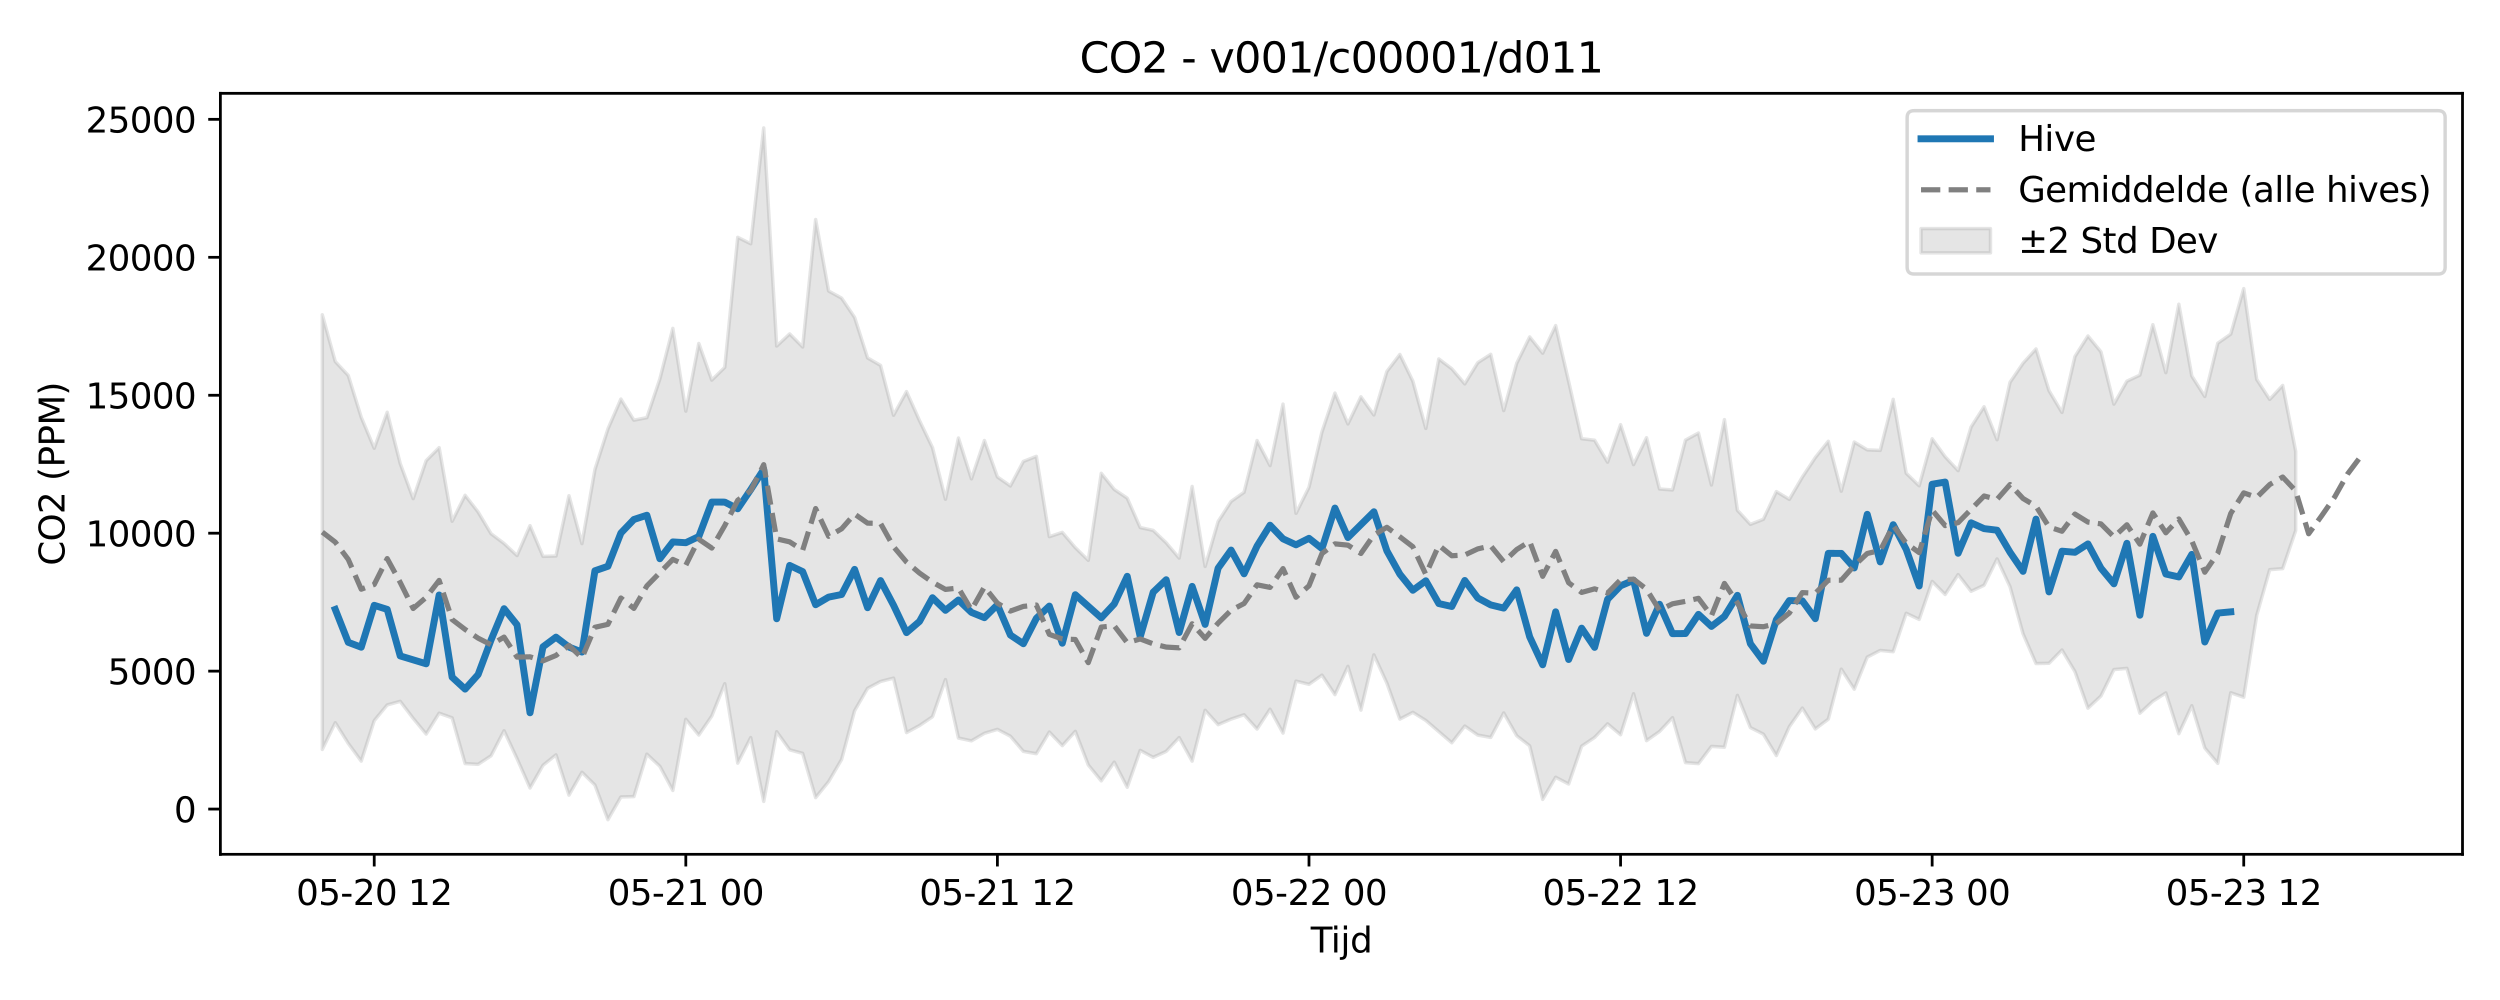 <?xml version="1.0" encoding="utf-8" standalone="no"?>
<!DOCTYPE svg PUBLIC "-//W3C//DTD SVG 1.1//EN"
  "http://www.w3.org/Graphics/SVG/1.1/DTD/svg11.dtd">
<svg xmlns:xlink="http://www.w3.org/1999/xlink" width="720pt" height="288pt" viewBox="0 0 720 288" xmlns="http://www.w3.org/2000/svg" version="1.1">
 <defs>
  <style type="text/css">*{stroke-linejoin: round; stroke-linecap: butt}</style>
 </defs>
 <g id="figure_1">
  <g id="patch_1">
   <path d="M 0 288 
L 720 288 
L 720 0 
L 0 0 
z
" style="fill: #ffffff"/>
  </g>
  <g id="axes_1">
   <g id="patch_2">
    <path d="M 63.47 246.04 
L 709.2 246.04 
L 709.2 26.88 
L 63.47 26.88 
z
" style="fill: #ffffff"/>
   </g>
   <g id="FillBetweenPolyCollection_1">
    <defs>
     <path id="m756c47339b" d="M 92.821 -197.348 
L 92.821 -72.159 
L 96.56 -79.857 
L 100.299 -73.9 
L 104.038 -68.796 
L 107.777 -80.444 
L 111.516 -84.977 
L 115.256 -86.015 
L 118.995 -81.113 
L 122.734 -76.592 
L 126.473 -82.599 
L 130.212 -81.262 
L 133.951 -68.085 
L 137.69 -67.87 
L 141.429 -70.336 
L 145.168 -77.549 
L 148.907 -69.512 
L 152.646 -61.059 
L 156.385 -67.596 
L 160.124 -70.6 
L 163.863 -58.999 
L 167.602 -65.583 
L 171.341 -61.902 
L 175.08 -51.922 
L 178.819 -58.474 
L 182.558 -58.574 
L 186.297 -70.798 
L 190.036 -67.307 
L 193.775 -60.344 
L 197.514 -80.841 
L 201.253 -76.312 
L 204.992 -81.782 
L 208.731 -91.081 
L 212.47 -68.21 
L 216.209 -75.585 
L 219.948 -57.185 
L 223.687 -77.263 
L 227.426 -72.052 
L 231.165 -71.029 
L 234.904 -58.283 
L 238.643 -62.899 
L 242.382 -69.274 
L 246.121 -83.303 
L 249.861 -89.756 
L 253.6 -91.736 
L 257.339 -92.7 
L 261.078 -77.012 
L 264.817 -79.043 
L 268.556 -81.582 
L 272.295 -92.284 
L 276.034 -75.438 
L 279.773 -74.632 
L 283.512 -76.808 
L 287.251 -77.941 
L 290.99 -75.975 
L 294.729 -71.598 
L 298.468 -70.934 
L 302.207 -77.173 
L 305.946 -73.251 
L 309.685 -77.37 
L 313.424 -67.697 
L 317.163 -63.11 
L 320.902 -68.499 
L 324.641 -61.257 
L 328.38 -71.893 
L 332.119 -69.884 
L 335.858 -71.6 
L 339.597 -75.577 
L 343.336 -68.783 
L 347.075 -83.441 
L 350.814 -79.294 
L 354.553 -80.9 
L 358.292 -82.152 
L 362.031 -78.029 
L 365.77 -83.745 
L 369.509 -76.859 
L 373.248 -91.837 
L 376.987 -90.915 
L 380.726 -93.556 
L 384.465 -87.937 
L 388.205 -96.091 
L 391.944 -83.481 
L 395.683 -99.398 
L 399.422 -91.257 
L 403.161 -80.893 
L 406.9 -82.843 
L 410.639 -80.51 
L 414.378 -77.289 
L 418.117 -74.078 
L 421.856 -78.895 
L 425.595 -76.293 
L 429.334 -75.614 
L 433.073 -82.674 
L 436.812 -76.112 
L 440.551 -73.192 
L 444.29 -57.764 
L 448.029 -64.152 
L 451.768 -62.203 
L 455.507 -73.1 
L 459.246 -75.61 
L 462.985 -79.529 
L 466.724 -76.381 
L 470.463 -88.206 
L 474.202 -74.687 
L 477.941 -77.323 
L 481.68 -81.313 
L 485.419 -68.361 
L 489.158 -68.074 
L 492.897 -73.038 
L 496.636 -72.796 
L 500.375 -87.736 
L 504.114 -78.456 
L 507.853 -76.563 
L 511.592 -70.4 
L 515.331 -78.723 
L 519.07 -84.074 
L 522.809 -78.067 
L 526.549 -80.875 
L 530.288 -95.287 
L 534.027 -89.508 
L 537.766 -98.753 
L 541.505 -100.675 
L 545.244 -100.31 
L 548.983 -111.386 
L 552.722 -109.603 
L 556.461 -120.545 
L 560.2 -116.781 
L 563.939 -122.515 
L 567.678 -117.712 
L 571.417 -119.445 
L 575.156 -127.027 
L 578.895 -119.003 
L 582.634 -105.485 
L 586.373 -96.894 
L 590.112 -96.974 
L 593.851 -100.795 
L 597.59 -94.563 
L 601.329 -84.042 
L 605.068 -87.558 
L 608.807 -95.163 
L 612.546 -95.51 
L 616.285 -82.598 
L 620.024 -86.057 
L 623.763 -88.437 
L 627.502 -76.693 
L 631.241 -84.758 
L 634.98 -72.583 
L 638.719 -68.153 
L 642.458 -88.482 
L 646.197 -87.21 
L 649.936 -110.799 
L 653.675 -123.943 
L 657.414 -124.23 
L 661.154 -135.185 
L 661.154 -158.055 
L 661.154 -158.055 
L 657.414 -176.998 
L 653.675 -172.966 
L 649.936 -178.722 
L 646.197 -204.891 
L 642.458 -191.78 
L 638.719 -189.149 
L 634.98 -173.819 
L 631.241 -179.712 
L 627.502 -200.389 
L 623.763 -180.67 
L 620.024 -194.494 
L 616.285 -179.974 
L 612.546 -178.218 
L 608.807 -171.608 
L 605.068 -186.688 
L 601.329 -191.237 
L 597.59 -185.329 
L 593.851 -169.21 
L 590.112 -175.492 
L 586.373 -187.507 
L 582.634 -183.383 
L 578.895 -177.898 
L 575.156 -161.357 
L 571.417 -170.859 
L 567.678 -165.045 
L 563.939 -152.453 
L 560.2 -156.464 
L 556.461 -161.631 
L 552.722 -148.089 
L 548.983 -151.726 
L 545.244 -173 
L 541.505 -158.283 
L 537.766 -158.438 
L 534.027 -160.697 
L 530.288 -146.526 
L 526.549 -160.918 
L 522.809 -156.224 
L 519.07 -150.588 
L 515.331 -144.183 
L 511.592 -146.429 
L 507.853 -138.442 
L 504.114 -136.995 
L 500.375 -141.054 
L 496.636 -167.151 
L 492.897 -148.317 
L 489.158 -163.293 
L 485.419 -161.252 
L 481.68 -146.895 
L 477.941 -147.174 
L 474.202 -161.939 
L 470.463 -154.189 
L 466.724 -165.699 
L 462.985 -154.893 
L 459.246 -161.218 
L 455.507 -161.662 
L 451.768 -178.136 
L 448.029 -194.234 
L 444.29 -186.279 
L 440.551 -190.959 
L 436.812 -183.366 
L 433.073 -169.753 
L 429.334 -185.963 
L 425.595 -183.54 
L 421.856 -177.44 
L 418.117 -181.798 
L 414.378 -184.623 
L 410.639 -164.615 
L 406.9 -178.23 
L 403.161 -185.917 
L 399.422 -181.015 
L 395.683 -168.493 
L 391.944 -173.719 
L 388.205 -165.903 
L 384.465 -174.798 
L 380.726 -163.606 
L 376.987 -147.669 
L 373.248 -140.154 
L 369.509 -171.623 
L 365.77 -153.912 
L 362.031 -161.13 
L 358.292 -146.225 
L 354.553 -143.587 
L 350.814 -137.784 
L 347.075 -124.871 
L 343.336 -147.904 
L 339.597 -127.271 
L 335.858 -131.686 
L 332.119 -135.248 
L 328.38 -136.066 
L 324.641 -144.53 
L 320.902 -147.051 
L 317.163 -151.694 
L 313.424 -126.619 
L 309.685 -130.286 
L 305.946 -134.681 
L 302.207 -133.433 
L 298.468 -156.575 
L 294.729 -155.11 
L 290.99 -148.041 
L 287.251 -150.646 
L 283.512 -161.128 
L 279.773 -150.08 
L 276.034 -161.858 
L 272.295 -144.215 
L 268.556 -159.091 
L 264.817 -166.874 
L 261.078 -175.227 
L 257.339 -168.404 
L 253.6 -182.761 
L 249.861 -184.922 
L 246.121 -196.602 
L 242.382 -202.139 
L 238.643 -204.184 
L 234.904 -224.78 
L 231.165 -188.059 
L 227.426 -191.837 
L 223.687 -188.343 
L 219.948 -251.158 
L 216.209 -217.798 
L 212.47 -219.652 
L 208.731 -182.196 
L 204.992 -178.53 
L 201.253 -189.09 
L 197.514 -169.601 
L 193.775 -193.434 
L 190.036 -178.848 
L 186.297 -167.716 
L 182.558 -166.993 
L 178.819 -173.071 
L 175.08 -164.456 
L 171.341 -152.783 
L 167.602 -131.443 
L 163.863 -145.233 
L 160.124 -127.873 
L 156.385 -127.759 
L 152.646 -136.617 
L 148.907 -127.997 
L 145.168 -131.481 
L 141.429 -134.287 
L 137.69 -140.555 
L 133.951 -145.358 
L 130.212 -137.876 
L 126.473 -159.082 
L 122.734 -155.326 
L 118.995 -144.399 
L 115.256 -154.529 
L 111.516 -169.269 
L 107.777 -158.901 
L 104.038 -167.829 
L 100.299 -179.867 
L 96.56 -183.869 
L 92.821 -197.348 
z
" style="stroke: #808080; stroke-opacity: 0.2"/>
    </defs>
    <g clip-path="url(#peb54cceaa3)">
     <use xlink:href="#m756c47339b" x="0" y="288" style="fill: #808080; fill-opacity: 0.2; stroke: #808080; stroke-opacity: 0.2"/>
    </g>
   </g>
   <g id="matplotlib.axis_1">
    <g id="xtick_1">
     <g id="line2d_1">
      <defs>
       <path id="mbd64fbcf45" d="M 0 0 
L 0 3.5 
" style="stroke: #000000; stroke-width: 0.8"/>
      </defs>
      <g>
       <use xlink:href="#mbd64fbcf45" x="107.777" y="246.04" style="stroke: #000000; stroke-width: 0.8"/>
      </g>
     </g>
     <g id="text_1">
      <!-- 05-20 12 -->
      <g transform="translate(85.297 260.638) scale(0.1 -0.1)">
       <defs>
        <path id="DejaVuSans-30" d="M 2034 4250 
Q 1547 4250 1301 3770 
Q 1056 3291 1056 2328 
Q 1056 1369 1301 889 
Q 1547 409 2034 409 
Q 2525 409 2770 889 
Q 3016 1369 3016 2328 
Q 3016 3291 2770 3770 
Q 2525 4250 2034 4250 
z
M 2034 4750 
Q 2819 4750 3233 4129 
Q 3647 3509 3647 2328 
Q 3647 1150 3233 529 
Q 2819 -91 2034 -91 
Q 1250 -91 836 529 
Q 422 1150 422 2328 
Q 422 3509 836 4129 
Q 1250 4750 2034 4750 
z
" transform="scale(0.016)"/>
        <path id="DejaVuSans-35" d="M 691 4666 
L 3169 4666 
L 3169 4134 
L 1269 4134 
L 1269 2991 
Q 1406 3038 1543 3061 
Q 1681 3084 1819 3084 
Q 2600 3084 3056 2656 
Q 3513 2228 3513 1497 
Q 3513 744 3044 326 
Q 2575 -91 1722 -91 
Q 1428 -91 1123 -41 
Q 819 9 494 109 
L 494 744 
Q 775 591 1075 516 
Q 1375 441 1709 441 
Q 2250 441 2565 725 
Q 2881 1009 2881 1497 
Q 2881 1984 2565 2268 
Q 2250 2553 1709 2553 
Q 1456 2553 1204 2497 
Q 953 2441 691 2322 
L 691 4666 
z
" transform="scale(0.016)"/>
        <path id="DejaVuSans-2d" d="M 313 2009 
L 1997 2009 
L 1997 1497 
L 313 1497 
L 313 2009 
z
" transform="scale(0.016)"/>
        <path id="DejaVuSans-32" d="M 1228 531 
L 3431 531 
L 3431 0 
L 469 0 
L 469 531 
Q 828 903 1448 1529 
Q 2069 2156 2228 2338 
Q 2531 2678 2651 2914 
Q 2772 3150 2772 3378 
Q 2772 3750 2511 3984 
Q 2250 4219 1831 4219 
Q 1534 4219 1204 4116 
Q 875 4013 500 3803 
L 500 4441 
Q 881 4594 1212 4672 
Q 1544 4750 1819 4750 
Q 2544 4750 2975 4387 
Q 3406 4025 3406 3419 
Q 3406 3131 3298 2873 
Q 3191 2616 2906 2266 
Q 2828 2175 2409 1742 
Q 1991 1309 1228 531 
z
" transform="scale(0.016)"/>
        <path id="DejaVuSans-20" transform="scale(0.016)"/>
        <path id="DejaVuSans-31" d="M 794 531 
L 1825 531 
L 1825 4091 
L 703 3866 
L 703 4441 
L 1819 4666 
L 2450 4666 
L 2450 531 
L 3481 531 
L 3481 0 
L 794 0 
L 794 531 
z
" transform="scale(0.016)"/>
       </defs>
       <use xlink:href="#DejaVuSans-30"/>
       <use xlink:href="#DejaVuSans-35" transform="translate(63.623 0)"/>
       <use xlink:href="#DejaVuSans-2d" transform="translate(127.246 0)"/>
       <use xlink:href="#DejaVuSans-32" transform="translate(163.33 0)"/>
       <use xlink:href="#DejaVuSans-30" transform="translate(226.953 0)"/>
       <use xlink:href="#DejaVuSans-20" transform="translate(290.576 0)"/>
       <use xlink:href="#DejaVuSans-31" transform="translate(322.363 0)"/>
       <use xlink:href="#DejaVuSans-32" transform="translate(385.986 0)"/>
      </g>
     </g>
    </g>
    <g id="xtick_2">
     <g id="line2d_2">
      <g>
       <use xlink:href="#mbd64fbcf45" x="197.514" y="246.04" style="stroke: #000000; stroke-width: 0.8"/>
      </g>
     </g>
     <g id="text_2">
      <!-- 05-21 00 -->
      <g transform="translate(175.034 260.638) scale(0.1 -0.1)">
       <use xlink:href="#DejaVuSans-30"/>
       <use xlink:href="#DejaVuSans-35" transform="translate(63.623 0)"/>
       <use xlink:href="#DejaVuSans-2d" transform="translate(127.246 0)"/>
       <use xlink:href="#DejaVuSans-32" transform="translate(163.33 0)"/>
       <use xlink:href="#DejaVuSans-31" transform="translate(226.953 0)"/>
       <use xlink:href="#DejaVuSans-20" transform="translate(290.576 0)"/>
       <use xlink:href="#DejaVuSans-30" transform="translate(322.363 0)"/>
       <use xlink:href="#DejaVuSans-30" transform="translate(385.986 0)"/>
      </g>
     </g>
    </g>
    <g id="xtick_3">
     <g id="line2d_3">
      <g>
       <use xlink:href="#mbd64fbcf45" x="287.251" y="246.04" style="stroke: #000000; stroke-width: 0.8"/>
      </g>
     </g>
     <g id="text_3">
      <!-- 05-21 12 -->
      <g transform="translate(264.77 260.638) scale(0.1 -0.1)">
       <use xlink:href="#DejaVuSans-30"/>
       <use xlink:href="#DejaVuSans-35" transform="translate(63.623 0)"/>
       <use xlink:href="#DejaVuSans-2d" transform="translate(127.246 0)"/>
       <use xlink:href="#DejaVuSans-32" transform="translate(163.33 0)"/>
       <use xlink:href="#DejaVuSans-31" transform="translate(226.953 0)"/>
       <use xlink:href="#DejaVuSans-20" transform="translate(290.576 0)"/>
       <use xlink:href="#DejaVuSans-31" transform="translate(322.363 0)"/>
       <use xlink:href="#DejaVuSans-32" transform="translate(385.986 0)"/>
      </g>
     </g>
    </g>
    <g id="xtick_4">
     <g id="line2d_4">
      <g>
       <use xlink:href="#mbd64fbcf45" x="376.987" y="246.04" style="stroke: #000000; stroke-width: 0.8"/>
      </g>
     </g>
     <g id="text_4">
      <!-- 05-22 00 -->
      <g transform="translate(354.507 260.638) scale(0.1 -0.1)">
       <use xlink:href="#DejaVuSans-30"/>
       <use xlink:href="#DejaVuSans-35" transform="translate(63.623 0)"/>
       <use xlink:href="#DejaVuSans-2d" transform="translate(127.246 0)"/>
       <use xlink:href="#DejaVuSans-32" transform="translate(163.33 0)"/>
       <use xlink:href="#DejaVuSans-32" transform="translate(226.953 0)"/>
       <use xlink:href="#DejaVuSans-20" transform="translate(290.576 0)"/>
       <use xlink:href="#DejaVuSans-30" transform="translate(322.363 0)"/>
       <use xlink:href="#DejaVuSans-30" transform="translate(385.986 0)"/>
      </g>
     </g>
    </g>
    <g id="xtick_5">
     <g id="line2d_5">
      <g>
       <use xlink:href="#mbd64fbcf45" x="466.724" y="246.04" style="stroke: #000000; stroke-width: 0.8"/>
      </g>
     </g>
     <g id="text_5">
      <!-- 05-22 12 -->
      <g transform="translate(444.244 260.638) scale(0.1 -0.1)">
       <use xlink:href="#DejaVuSans-30"/>
       <use xlink:href="#DejaVuSans-35" transform="translate(63.623 0)"/>
       <use xlink:href="#DejaVuSans-2d" transform="translate(127.246 0)"/>
       <use xlink:href="#DejaVuSans-32" transform="translate(163.33 0)"/>
       <use xlink:href="#DejaVuSans-32" transform="translate(226.953 0)"/>
       <use xlink:href="#DejaVuSans-20" transform="translate(290.576 0)"/>
       <use xlink:href="#DejaVuSans-31" transform="translate(322.363 0)"/>
       <use xlink:href="#DejaVuSans-32" transform="translate(385.986 0)"/>
      </g>
     </g>
    </g>
    <g id="xtick_6">
     <g id="line2d_6">
      <g>
       <use xlink:href="#mbd64fbcf45" x="556.461" y="246.04" style="stroke: #000000; stroke-width: 0.8"/>
      </g>
     </g>
     <g id="text_6">
      <!-- 05-23 00 -->
      <g transform="translate(533.98 260.638) scale(0.1 -0.1)">
       <defs>
        <path id="DejaVuSans-33" d="M 2597 2516 
Q 3050 2419 3304 2112 
Q 3559 1806 3559 1356 
Q 3559 666 3084 287 
Q 2609 -91 1734 -91 
Q 1441 -91 1130 -33 
Q 819 25 488 141 
L 488 750 
Q 750 597 1062 519 
Q 1375 441 1716 441 
Q 2309 441 2620 675 
Q 2931 909 2931 1356 
Q 2931 1769 2642 2001 
Q 2353 2234 1838 2234 
L 1294 2234 
L 1294 2753 
L 1863 2753 
Q 2328 2753 2575 2939 
Q 2822 3125 2822 3475 
Q 2822 3834 2567 4026 
Q 2313 4219 1838 4219 
Q 1578 4219 1281 4162 
Q 984 4106 628 3988 
L 628 4550 
Q 988 4650 1302 4700 
Q 1616 4750 1894 4750 
Q 2613 4750 3031 4423 
Q 3450 4097 3450 3541 
Q 3450 3153 3228 2886 
Q 3006 2619 2597 2516 
z
" transform="scale(0.016)"/>
       </defs>
       <use xlink:href="#DejaVuSans-30"/>
       <use xlink:href="#DejaVuSans-35" transform="translate(63.623 0)"/>
       <use xlink:href="#DejaVuSans-2d" transform="translate(127.246 0)"/>
       <use xlink:href="#DejaVuSans-32" transform="translate(163.33 0)"/>
       <use xlink:href="#DejaVuSans-33" transform="translate(226.953 0)"/>
       <use xlink:href="#DejaVuSans-20" transform="translate(290.576 0)"/>
       <use xlink:href="#DejaVuSans-30" transform="translate(322.363 0)"/>
       <use xlink:href="#DejaVuSans-30" transform="translate(385.986 0)"/>
      </g>
     </g>
    </g>
    <g id="xtick_7">
     <g id="line2d_7">
      <g>
       <use xlink:href="#mbd64fbcf45" x="646.197" y="246.04" style="stroke: #000000; stroke-width: 0.8"/>
      </g>
     </g>
     <g id="text_7">
      <!-- 05-23 12 -->
      <g transform="translate(623.717 260.638) scale(0.1 -0.1)">
       <use xlink:href="#DejaVuSans-30"/>
       <use xlink:href="#DejaVuSans-35" transform="translate(63.623 0)"/>
       <use xlink:href="#DejaVuSans-2d" transform="translate(127.246 0)"/>
       <use xlink:href="#DejaVuSans-32" transform="translate(163.33 0)"/>
       <use xlink:href="#DejaVuSans-33" transform="translate(226.953 0)"/>
       <use xlink:href="#DejaVuSans-20" transform="translate(290.576 0)"/>
       <use xlink:href="#DejaVuSans-31" transform="translate(322.363 0)"/>
       <use xlink:href="#DejaVuSans-32" transform="translate(385.986 0)"/>
      </g>
     </g>
    </g>
    <g id="text_8">
     <!-- Tijd -->
     <g transform="translate(377.485 274.317) scale(0.1 -0.1)">
      <defs>
       <path id="DejaVuSans-54" d="M -19 4666 
L 3928 4666 
L 3928 4134 
L 2272 4134 
L 2272 0 
L 1638 0 
L 1638 4134 
L -19 4134 
L -19 4666 
z
" transform="scale(0.016)"/>
       <path id="DejaVuSans-69" d="M 603 3500 
L 1178 3500 
L 1178 0 
L 603 0 
L 603 3500 
z
M 603 4863 
L 1178 4863 
L 1178 4134 
L 603 4134 
L 603 4863 
z
" transform="scale(0.016)"/>
       <path id="DejaVuSans-6a" d="M 603 3500 
L 1178 3500 
L 1178 -63 
Q 1178 -731 923 -1031 
Q 669 -1331 103 -1331 
L -116 -1331 
L -116 -844 
L 38 -844 
Q 366 -844 484 -692 
Q 603 -541 603 -63 
L 603 3500 
z
M 603 4863 
L 1178 4863 
L 1178 4134 
L 603 4134 
L 603 4863 
z
" transform="scale(0.016)"/>
       <path id="DejaVuSans-64" d="M 2906 2969 
L 2906 4863 
L 3481 4863 
L 3481 0 
L 2906 0 
L 2906 525 
Q 2725 213 2448 61 
Q 2172 -91 1784 -91 
Q 1150 -91 751 415 
Q 353 922 353 1747 
Q 353 2572 751 3078 
Q 1150 3584 1784 3584 
Q 2172 3584 2448 3432 
Q 2725 3281 2906 2969 
z
M 947 1747 
Q 947 1113 1208 752 
Q 1469 391 1925 391 
Q 2381 391 2643 752 
Q 2906 1113 2906 1747 
Q 2906 2381 2643 2742 
Q 2381 3103 1925 3103 
Q 1469 3103 1208 2742 
Q 947 2381 947 1747 
z
" transform="scale(0.016)"/>
      </defs>
      <use xlink:href="#DejaVuSans-54"/>
      <use xlink:href="#DejaVuSans-69" transform="translate(57.959 0)"/>
      <use xlink:href="#DejaVuSans-6a" transform="translate(85.742 0)"/>
      <use xlink:href="#DejaVuSans-64" transform="translate(113.525 0)"/>
     </g>
    </g>
   </g>
   <g id="matplotlib.axis_2">
    <g id="ytick_1">
     <g id="line2d_8">
      <defs>
       <path id="m2ea3c32502" d="M 0 0 
L -3.5 0 
" style="stroke: #000000; stroke-width: 0.8"/>
      </defs>
      <g>
       <use xlink:href="#m2ea3c32502" x="63.47" y="233.017" style="stroke: #000000; stroke-width: 0.8"/>
      </g>
     </g>
     <g id="text_9">
      <!-- 0 -->
      <g transform="translate(50.108 236.816) scale(0.1 -0.1)">
       <use xlink:href="#DejaVuSans-30"/>
      </g>
     </g>
    </g>
    <g id="ytick_2">
     <g id="line2d_9">
      <g>
       <use xlink:href="#m2ea3c32502" x="63.47" y="193.288" style="stroke: #000000; stroke-width: 0.8"/>
      </g>
     </g>
     <g id="text_10">
      <!-- 5000 -->
      <g transform="translate(31.02 197.087) scale(0.1 -0.1)">
       <use xlink:href="#DejaVuSans-35"/>
       <use xlink:href="#DejaVuSans-30" transform="translate(63.623 0)"/>
       <use xlink:href="#DejaVuSans-30" transform="translate(127.246 0)"/>
       <use xlink:href="#DejaVuSans-30" transform="translate(190.869 0)"/>
      </g>
     </g>
    </g>
    <g id="ytick_3">
     <g id="line2d_10">
      <g>
       <use xlink:href="#m2ea3c32502" x="63.47" y="153.559" style="stroke: #000000; stroke-width: 0.8"/>
      </g>
     </g>
     <g id="text_11">
      <!-- 10000 -->
      <g transform="translate(24.657 157.359) scale(0.1 -0.1)">
       <use xlink:href="#DejaVuSans-31"/>
       <use xlink:href="#DejaVuSans-30" transform="translate(63.623 0)"/>
       <use xlink:href="#DejaVuSans-30" transform="translate(127.246 0)"/>
       <use xlink:href="#DejaVuSans-30" transform="translate(190.869 0)"/>
       <use xlink:href="#DejaVuSans-30" transform="translate(254.492 0)"/>
      </g>
     </g>
    </g>
    <g id="ytick_4">
     <g id="line2d_11">
      <g>
       <use xlink:href="#m2ea3c32502" x="63.47" y="113.831" style="stroke: #000000; stroke-width: 0.8"/>
      </g>
     </g>
     <g id="text_12">
      <!-- 15000 -->
      <g transform="translate(24.657 117.63) scale(0.1 -0.1)">
       <use xlink:href="#DejaVuSans-31"/>
       <use xlink:href="#DejaVuSans-35" transform="translate(63.623 0)"/>
       <use xlink:href="#DejaVuSans-30" transform="translate(127.246 0)"/>
       <use xlink:href="#DejaVuSans-30" transform="translate(190.869 0)"/>
       <use xlink:href="#DejaVuSans-30" transform="translate(254.492 0)"/>
      </g>
     </g>
    </g>
    <g id="ytick_5">
     <g id="line2d_12">
      <g>
       <use xlink:href="#m2ea3c32502" x="63.47" y="74.102" style="stroke: #000000; stroke-width: 0.8"/>
      </g>
     </g>
     <g id="text_13">
      <!-- 20000 -->
      <g transform="translate(24.657 77.902) scale(0.1 -0.1)">
       <use xlink:href="#DejaVuSans-32"/>
       <use xlink:href="#DejaVuSans-30" transform="translate(63.623 0)"/>
       <use xlink:href="#DejaVuSans-30" transform="translate(127.246 0)"/>
       <use xlink:href="#DejaVuSans-30" transform="translate(190.869 0)"/>
       <use xlink:href="#DejaVuSans-30" transform="translate(254.492 0)"/>
      </g>
     </g>
    </g>
    <g id="ytick_6">
     <g id="line2d_13">
      <g>
       <use xlink:href="#m2ea3c32502" x="63.47" y="34.374" style="stroke: #000000; stroke-width: 0.8"/>
      </g>
     </g>
     <g id="text_14">
      <!-- 25000 -->
      <g transform="translate(24.657 38.173) scale(0.1 -0.1)">
       <use xlink:href="#DejaVuSans-32"/>
       <use xlink:href="#DejaVuSans-35" transform="translate(63.623 0)"/>
       <use xlink:href="#DejaVuSans-30" transform="translate(127.246 0)"/>
       <use xlink:href="#DejaVuSans-30" transform="translate(190.869 0)"/>
       <use xlink:href="#DejaVuSans-30" transform="translate(254.492 0)"/>
      </g>
     </g>
    </g>
    <g id="text_15">
     <!-- CO2 (PPM) -->
     <g transform="translate(18.578 162.903) rotate(-90) scale(0.1 -0.1)">
      <defs>
       <path id="DejaVuSans-43" d="M 4122 4306 
L 4122 3641 
Q 3803 3938 3442 4084 
Q 3081 4231 2675 4231 
Q 1875 4231 1450 3742 
Q 1025 3253 1025 2328 
Q 1025 1406 1450 917 
Q 1875 428 2675 428 
Q 3081 428 3442 575 
Q 3803 722 4122 1019 
L 4122 359 
Q 3791 134 3420 21 
Q 3050 -91 2638 -91 
Q 1578 -91 968 557 
Q 359 1206 359 2328 
Q 359 3453 968 4101 
Q 1578 4750 2638 4750 
Q 3056 4750 3426 4639 
Q 3797 4528 4122 4306 
z
" transform="scale(0.016)"/>
       <path id="DejaVuSans-4f" d="M 2522 4238 
Q 1834 4238 1429 3725 
Q 1025 3213 1025 2328 
Q 1025 1447 1429 934 
Q 1834 422 2522 422 
Q 3209 422 3611 934 
Q 4013 1447 4013 2328 
Q 4013 3213 3611 3725 
Q 3209 4238 2522 4238 
z
M 2522 4750 
Q 3503 4750 4090 4092 
Q 4678 3434 4678 2328 
Q 4678 1225 4090 567 
Q 3503 -91 2522 -91 
Q 1538 -91 948 565 
Q 359 1222 359 2328 
Q 359 3434 948 4092 
Q 1538 4750 2522 4750 
z
" transform="scale(0.016)"/>
       <path id="DejaVuSans-28" d="M 1984 4856 
Q 1566 4138 1362 3434 
Q 1159 2731 1159 2009 
Q 1159 1288 1364 580 
Q 1569 -128 1984 -844 
L 1484 -844 
Q 1016 -109 783 600 
Q 550 1309 550 2009 
Q 550 2706 781 3412 
Q 1013 4119 1484 4856 
L 1984 4856 
z
" transform="scale(0.016)"/>
       <path id="DejaVuSans-50" d="M 1259 4147 
L 1259 2394 
L 2053 2394 
Q 2494 2394 2734 2622 
Q 2975 2850 2975 3272 
Q 2975 3691 2734 3919 
Q 2494 4147 2053 4147 
L 1259 4147 
z
M 628 4666 
L 2053 4666 
Q 2838 4666 3239 4311 
Q 3641 3956 3641 3272 
Q 3641 2581 3239 2228 
Q 2838 1875 2053 1875 
L 1259 1875 
L 1259 0 
L 628 0 
L 628 4666 
z
" transform="scale(0.016)"/>
       <path id="DejaVuSans-4d" d="M 628 4666 
L 1569 4666 
L 2759 1491 
L 3956 4666 
L 4897 4666 
L 4897 0 
L 4281 0 
L 4281 4097 
L 3078 897 
L 2444 897 
L 1241 4097 
L 1241 0 
L 628 0 
L 628 4666 
z
" transform="scale(0.016)"/>
       <path id="DejaVuSans-29" d="M 513 4856 
L 1013 4856 
Q 1481 4119 1714 3412 
Q 1947 2706 1947 2009 
Q 1947 1309 1714 600 
Q 1481 -109 1013 -844 
L 513 -844 
Q 928 -128 1133 580 
Q 1338 1288 1338 2009 
Q 1338 2731 1133 3434 
Q 928 4138 513 4856 
z
" transform="scale(0.016)"/>
      </defs>
      <use xlink:href="#DejaVuSans-43"/>
      <use xlink:href="#DejaVuSans-4f" transform="translate(69.824 0)"/>
      <use xlink:href="#DejaVuSans-32" transform="translate(148.535 0)"/>
      <use xlink:href="#DejaVuSans-20" transform="translate(212.158 0)"/>
      <use xlink:href="#DejaVuSans-28" transform="translate(243.945 0)"/>
      <use xlink:href="#DejaVuSans-50" transform="translate(282.959 0)"/>
      <use xlink:href="#DejaVuSans-50" transform="translate(343.262 0)"/>
      <use xlink:href="#DejaVuSans-4d" transform="translate(403.564 0)"/>
      <use xlink:href="#DejaVuSans-29" transform="translate(489.844 0)"/>
     </g>
    </g>
   </g>
   <g id="line2d_14">
    <path d="M 96.56 175.513 
L 100.299 184.993 
L 104.038 186.399 
L 107.777 174.33 
L 111.516 175.506 
L 115.256 188.902 
L 122.734 191.172 
L 126.473 171.366 
L 130.212 195.028 
L 133.951 198.461 
L 137.69 194.287 
L 141.429 184.293 
L 145.168 175.307 
L 148.907 179.945 
L 152.646 205.278 
L 156.385 186.276 
L 160.124 183.499 
L 163.863 186.359 
L 167.602 187.79 
L 171.341 164.379 
L 175.08 163.089 
L 178.819 153.517 
L 182.558 149.61 
L 186.297 148.387 
L 190.036 160.912 
L 193.775 156.073 
L 197.514 156.298 
L 201.253 154.518 
L 204.992 144.594 
L 208.731 144.607 
L 212.47 146.53 
L 216.209 141.003 
L 219.948 135.181 
L 223.687 178.199 
L 227.426 162.843 
L 231.165 164.625 
L 234.904 174.16 
L 238.643 171.967 
L 242.382 171.219 
L 246.121 163.984 
L 249.861 175.021 
L 253.6 167.21 
L 257.339 174.308 
L 261.078 182.193 
L 264.817 178.972 
L 268.556 172.144 
L 272.295 175.773 
L 276.034 172.799 
L 279.773 176.372 
L 283.512 177.892 
L 287.251 174.179 
L 290.99 182.892 
L 294.729 185.394 
L 298.468 178.08 
L 302.207 174.555 
L 305.946 185.242 
L 309.685 171.278 
L 317.163 177.942 
L 320.902 173.935 
L 324.641 165.979 
L 328.38 183.384 
L 332.119 170.547 
L 335.858 166.968 
L 339.597 182.161 
L 343.336 168.881 
L 347.075 179.823 
L 350.814 163.64 
L 354.553 158.425 
L 358.292 165.253 
L 362.031 157.273 
L 365.77 151.263 
L 369.509 155.183 
L 373.248 156.91 
L 376.987 155.037 
L 380.726 157.99 
L 384.465 146.329 
L 388.205 154.807 
L 395.683 147.39 
L 399.422 158.647 
L 403.161 165.361 
L 406.9 169.995 
L 410.639 167.268 
L 414.378 173.829 
L 418.117 174.671 
L 421.856 167.181 
L 425.595 172.208 
L 429.334 174.218 
L 433.073 175.129 
L 436.812 169.883 
L 440.551 183.419 
L 444.29 191.455 
L 448.029 176.205 
L 451.768 189.935 
L 455.507 180.914 
L 459.246 186.439 
L 462.985 172.592 
L 466.724 168.712 
L 470.463 167.131 
L 474.202 182.402 
L 477.941 174.033 
L 481.68 182.492 
L 485.419 182.458 
L 489.158 176.941 
L 492.897 180.408 
L 496.636 177.526 
L 500.375 171.457 
L 504.114 185.39 
L 507.853 190.435 
L 511.592 178.485 
L 515.331 172.963 
L 519.07 173.037 
L 522.809 178.181 
L 526.549 159.37 
L 530.288 159.373 
L 534.027 163.566 
L 537.766 148.127 
L 541.505 161.828 
L 545.244 151.115 
L 548.983 158.218 
L 552.722 168.762 
L 556.461 139.458 
L 560.2 138.833 
L 563.939 159.339 
L 567.678 150.572 
L 571.417 152.246 
L 575.156 152.699 
L 578.895 159.063 
L 582.634 164.548 
L 586.373 149.511 
L 590.112 170.46 
L 593.851 158.74 
L 597.59 159.058 
L 601.329 156.65 
L 605.068 163.629 
L 608.807 168.136 
L 612.546 156.472 
L 616.285 177.182 
L 620.024 154.471 
L 623.763 165.323 
L 627.502 166.159 
L 631.241 159.666 
L 634.98 184.889 
L 638.719 176.565 
L 642.458 176.213 
L 642.458 176.213 
" clip-path="url(#peb54cceaa3)" style="fill: none; stroke: #1f77b4; stroke-width: 2; stroke-linecap: square"/>
   </g>
   <g id="line2d_15">
    <path d="M 92.821 153.246 
L 96.56 156.137 
L 100.299 161.116 
L 104.038 169.688 
L 107.777 168.328 
L 111.516 160.877 
L 115.256 167.728 
L 118.995 175.244 
L 122.734 172.041 
L 126.473 167.16 
L 130.212 178.431 
L 133.951 181.279 
L 137.69 183.788 
L 141.429 185.688 
L 145.168 183.485 
L 148.907 189.246 
L 152.646 189.162 
L 156.385 190.323 
L 160.124 188.763 
L 163.863 185.884 
L 167.602 189.487 
L 171.341 180.657 
L 175.08 179.811 
L 178.819 172.227 
L 182.558 175.217 
L 186.297 168.743 
L 193.775 161.111 
L 197.514 162.779 
L 201.253 155.299 
L 204.992 157.844 
L 208.731 151.362 
L 212.47 144.069 
L 216.209 141.308 
L 219.948 133.828 
L 223.687 155.197 
L 227.426 156.055 
L 231.165 158.456 
L 234.904 146.468 
L 238.643 154.458 
L 242.382 152.294 
L 246.121 148.048 
L 249.861 150.661 
L 253.6 150.752 
L 257.339 157.448 
L 261.078 161.88 
L 264.817 165.041 
L 268.556 167.664 
L 272.295 169.751 
L 276.034 169.352 
L 279.773 175.644 
L 283.512 169.032 
L 287.251 173.706 
L 290.99 175.992 
L 294.729 174.646 
L 298.468 174.246 
L 302.207 182.697 
L 305.946 184.034 
L 309.685 184.172 
L 313.424 190.842 
L 317.163 180.598 
L 320.902 180.225 
L 324.641 185.107 
L 328.38 184.02 
L 332.119 185.434 
L 335.858 186.357 
L 339.597 186.576 
L 343.336 179.657 
L 347.075 183.844 
L 350.814 179.461 
L 354.553 175.756 
L 358.292 173.811 
L 362.031 168.421 
L 365.77 169.171 
L 369.509 163.759 
L 373.248 172.004 
L 376.987 168.708 
L 380.726 159.419 
L 384.465 156.632 
L 388.205 157.003 
L 391.944 159.4 
L 395.683 154.055 
L 399.422 151.864 
L 403.161 154.595 
L 406.9 157.463 
L 410.639 165.438 
L 414.378 157.044 
L 418.117 160.062 
L 421.856 159.833 
L 425.595 158.083 
L 429.334 157.212 
L 433.073 161.786 
L 436.812 158.261 
L 440.551 155.925 
L 444.29 165.979 
L 448.029 158.807 
L 451.768 167.831 
L 455.507 170.619 
L 459.246 169.586 
L 462.985 170.789 
L 466.724 166.96 
L 470.463 166.803 
L 474.202 169.687 
L 477.941 175.752 
L 481.68 173.896 
L 485.419 173.193 
L 489.158 172.316 
L 492.897 177.323 
L 496.636 168.027 
L 500.375 173.605 
L 504.114 180.274 
L 507.853 180.498 
L 511.592 179.586 
L 515.331 176.547 
L 519.07 170.669 
L 522.809 170.854 
L 526.549 167.103 
L 530.288 167.093 
L 534.027 162.897 
L 537.766 159.404 
L 541.505 158.521 
L 545.244 151.345 
L 548.983 156.444 
L 552.722 159.154 
L 556.461 146.912 
L 560.2 151.377 
L 563.939 150.516 
L 571.417 142.848 
L 575.156 143.808 
L 578.895 139.549 
L 582.634 143.566 
L 586.373 145.799 
L 590.112 151.767 
L 593.851 152.998 
L 597.59 148.054 
L 601.329 150.361 
L 605.068 150.877 
L 608.807 154.615 
L 612.546 151.136 
L 616.285 156.714 
L 620.024 147.724 
L 623.763 153.446 
L 627.502 149.459 
L 631.241 155.765 
L 634.98 164.799 
L 638.719 159.349 
L 642.458 147.869 
L 646.197 141.949 
L 649.936 143.239 
L 653.675 139.546 
L 657.414 137.386 
L 661.154 141.38 
L 664.893 153.721 
L 668.632 148.548 
L 672.371 143.164 
L 676.11 136.497 
L 679.849 131.51 
L 679.849 131.51 
" clip-path="url(#peb54cceaa3)" style="fill: none; stroke-dasharray: 5.55,2.4; stroke-dashoffset: 0; stroke: #808080; stroke-width: 1.5"/>
   </g>
   <g id="patch_3">
    <path d="M 63.47 246.04 
L 63.47 26.88 
" style="fill: none; stroke: #000000; stroke-width: 0.8; stroke-linejoin: miter; stroke-linecap: square"/>
   </g>
   <g id="patch_4">
    <path d="M 709.2 246.04 
L 709.2 26.88 
" style="fill: none; stroke: #000000; stroke-width: 0.8; stroke-linejoin: miter; stroke-linecap: square"/>
   </g>
   <g id="patch_5">
    <path d="M 63.47 246.04 
L 709.2 246.04 
" style="fill: none; stroke: #000000; stroke-width: 0.8; stroke-linejoin: miter; stroke-linecap: square"/>
   </g>
   <g id="patch_6">
    <path d="M 63.47 26.88 
L 709.2 26.88 
" style="fill: none; stroke: #000000; stroke-width: 0.8; stroke-linejoin: miter; stroke-linecap: square"/>
   </g>
   <g id="text_16">
    <!-- CO2 - v001/c00001/d011 -->
    <g transform="translate(310.932 20.88) scale(0.12 -0.12)">
     <defs>
      <path id="DejaVuSans-76" d="M 191 3500 
L 800 3500 
L 1894 563 
L 2988 3500 
L 3597 3500 
L 2284 0 
L 1503 0 
L 191 3500 
z
" transform="scale(0.016)"/>
      <path id="DejaVuSans-2f" d="M 1625 4666 
L 2156 4666 
L 531 -594 
L 0 -594 
L 1625 4666 
z
" transform="scale(0.016)"/>
      <path id="DejaVuSans-63" d="M 3122 3366 
L 3122 2828 
Q 2878 2963 2633 3030 
Q 2388 3097 2138 3097 
Q 1578 3097 1268 2742 
Q 959 2388 959 1747 
Q 959 1106 1268 751 
Q 1578 397 2138 397 
Q 2388 397 2633 464 
Q 2878 531 3122 666 
L 3122 134 
Q 2881 22 2623 -34 
Q 2366 -91 2075 -91 
Q 1284 -91 818 406 
Q 353 903 353 1747 
Q 353 2603 823 3093 
Q 1294 3584 2113 3584 
Q 2378 3584 2631 3529 
Q 2884 3475 3122 3366 
z
" transform="scale(0.016)"/>
     </defs>
     <use xlink:href="#DejaVuSans-43"/>
     <use xlink:href="#DejaVuSans-4f" transform="translate(69.824 0)"/>
     <use xlink:href="#DejaVuSans-32" transform="translate(148.535 0)"/>
     <use xlink:href="#DejaVuSans-20" transform="translate(212.158 0)"/>
     <use xlink:href="#DejaVuSans-2d" transform="translate(243.945 0)"/>
     <use xlink:href="#DejaVuSans-20" transform="translate(280.029 0)"/>
     <use xlink:href="#DejaVuSans-76" transform="translate(311.816 0)"/>
     <use xlink:href="#DejaVuSans-30" transform="translate(370.996 0)"/>
     <use xlink:href="#DejaVuSans-30" transform="translate(434.619 0)"/>
     <use xlink:href="#DejaVuSans-31" transform="translate(498.242 0)"/>
     <use xlink:href="#DejaVuSans-2f" transform="translate(561.865 0)"/>
     <use xlink:href="#DejaVuSans-63" transform="translate(595.557 0)"/>
     <use xlink:href="#DejaVuSans-30" transform="translate(650.537 0)"/>
     <use xlink:href="#DejaVuSans-30" transform="translate(714.16 0)"/>
     <use xlink:href="#DejaVuSans-30" transform="translate(777.783 0)"/>
     <use xlink:href="#DejaVuSans-30" transform="translate(841.406 0)"/>
     <use xlink:href="#DejaVuSans-31" transform="translate(905.029 0)"/>
     <use xlink:href="#DejaVuSans-2f" transform="translate(968.652 0)"/>
     <use xlink:href="#DejaVuSans-64" transform="translate(1002.344 0)"/>
     <use xlink:href="#DejaVuSans-30" transform="translate(1065.82 0)"/>
     <use xlink:href="#DejaVuSans-31" transform="translate(1129.443 0)"/>
     <use xlink:href="#DejaVuSans-31" transform="translate(1193.066 0)"/>
    </g>
   </g>
   <g id="legend_1">
    <g id="patch_7">
     <path d="M 551.256 78.914 
L 702.2 78.914 
Q 704.2 78.914 704.2 76.914 
L 704.2 33.88 
Q 704.2 31.88 702.2 31.88 
L 551.256 31.88 
Q 549.256 31.88 549.256 33.88 
L 549.256 76.914 
Q 549.256 78.914 551.256 78.914 
z
" style="fill: #ffffff; opacity: 0.8; stroke: #cccccc; stroke-linejoin: miter"/>
    </g>
    <g id="line2d_16">
     <path d="M 553.256 39.978 
L 563.256 39.978 
L 573.256 39.978 
" style="fill: none; stroke: #1f77b4; stroke-width: 2; stroke-linecap: square"/>
    </g>
    <g id="text_17">
     <!-- Hive -->
     <g transform="translate(581.256 43.478) scale(0.1 -0.1)">
      <defs>
       <path id="DejaVuSans-48" d="M 628 4666 
L 1259 4666 
L 1259 2753 
L 3553 2753 
L 3553 4666 
L 4184 4666 
L 4184 0 
L 3553 0 
L 3553 2222 
L 1259 2222 
L 1259 0 
L 628 0 
L 628 4666 
z
" transform="scale(0.016)"/>
       <path id="DejaVuSans-65" d="M 3597 1894 
L 3597 1613 
L 953 1613 
Q 991 1019 1311 708 
Q 1631 397 2203 397 
Q 2534 397 2845 478 
Q 3156 559 3463 722 
L 3463 178 
Q 3153 47 2828 -22 
Q 2503 -91 2169 -91 
Q 1331 -91 842 396 
Q 353 884 353 1716 
Q 353 2575 817 3079 
Q 1281 3584 2069 3584 
Q 2775 3584 3186 3129 
Q 3597 2675 3597 1894 
z
M 3022 2063 
Q 3016 2534 2758 2815 
Q 2500 3097 2075 3097 
Q 1594 3097 1305 2825 
Q 1016 2553 972 2059 
L 3022 2063 
z
" transform="scale(0.016)"/>
      </defs>
      <use xlink:href="#DejaVuSans-48"/>
      <use xlink:href="#DejaVuSans-69" transform="translate(75.195 0)"/>
      <use xlink:href="#DejaVuSans-76" transform="translate(102.979 0)"/>
      <use xlink:href="#DejaVuSans-65" transform="translate(162.158 0)"/>
     </g>
    </g>
    <g id="line2d_17">
     <path d="M 553.256 54.657 
L 563.256 54.657 
L 573.256 54.657 
" style="fill: none; stroke-dasharray: 5.55,2.4; stroke-dashoffset: 0; stroke: #808080; stroke-width: 1.5"/>
    </g>
    <g id="text_18">
     <!-- Gemiddelde (alle hives) -->
     <g transform="translate(581.256 58.157) scale(0.1 -0.1)">
      <defs>
       <path id="DejaVuSans-47" d="M 3809 666 
L 3809 1919 
L 2778 1919 
L 2778 2438 
L 4434 2438 
L 4434 434 
Q 4069 175 3628 42 
Q 3188 -91 2688 -91 
Q 1594 -91 976 548 
Q 359 1188 359 2328 
Q 359 3472 976 4111 
Q 1594 4750 2688 4750 
Q 3144 4750 3555 4637 
Q 3966 4525 4313 4306 
L 4313 3634 
Q 3963 3931 3569 4081 
Q 3175 4231 2741 4231 
Q 1884 4231 1454 3753 
Q 1025 3275 1025 2328 
Q 1025 1384 1454 906 
Q 1884 428 2741 428 
Q 3075 428 3337 486 
Q 3600 544 3809 666 
z
" transform="scale(0.016)"/>
       <path id="DejaVuSans-6d" d="M 3328 2828 
Q 3544 3216 3844 3400 
Q 4144 3584 4550 3584 
Q 5097 3584 5394 3201 
Q 5691 2819 5691 2113 
L 5691 0 
L 5113 0 
L 5113 2094 
Q 5113 2597 4934 2840 
Q 4756 3084 4391 3084 
Q 3944 3084 3684 2787 
Q 3425 2491 3425 1978 
L 3425 0 
L 2847 0 
L 2847 2094 
Q 2847 2600 2669 2842 
Q 2491 3084 2119 3084 
Q 1678 3084 1418 2786 
Q 1159 2488 1159 1978 
L 1159 0 
L 581 0 
L 581 3500 
L 1159 3500 
L 1159 2956 
Q 1356 3278 1631 3431 
Q 1906 3584 2284 3584 
Q 2666 3584 2933 3390 
Q 3200 3197 3328 2828 
z
" transform="scale(0.016)"/>
       <path id="DejaVuSans-6c" d="M 603 4863 
L 1178 4863 
L 1178 0 
L 603 0 
L 603 4863 
z
" transform="scale(0.016)"/>
       <path id="DejaVuSans-61" d="M 2194 1759 
Q 1497 1759 1228 1600 
Q 959 1441 959 1056 
Q 959 750 1161 570 
Q 1363 391 1709 391 
Q 2188 391 2477 730 
Q 2766 1069 2766 1631 
L 2766 1759 
L 2194 1759 
z
M 3341 1997 
L 3341 0 
L 2766 0 
L 2766 531 
Q 2569 213 2275 61 
Q 1981 -91 1556 -91 
Q 1019 -91 701 211 
Q 384 513 384 1019 
Q 384 1609 779 1909 
Q 1175 2209 1959 2209 
L 2766 2209 
L 2766 2266 
Q 2766 2663 2505 2880 
Q 2244 3097 1772 3097 
Q 1472 3097 1187 3025 
Q 903 2953 641 2809 
L 641 3341 
Q 956 3463 1253 3523 
Q 1550 3584 1831 3584 
Q 2591 3584 2966 3190 
Q 3341 2797 3341 1997 
z
" transform="scale(0.016)"/>
       <path id="DejaVuSans-68" d="M 3513 2113 
L 3513 0 
L 2938 0 
L 2938 2094 
Q 2938 2591 2744 2837 
Q 2550 3084 2163 3084 
Q 1697 3084 1428 2787 
Q 1159 2491 1159 1978 
L 1159 0 
L 581 0 
L 581 4863 
L 1159 4863 
L 1159 2956 
Q 1366 3272 1645 3428 
Q 1925 3584 2291 3584 
Q 2894 3584 3203 3211 
Q 3513 2838 3513 2113 
z
" transform="scale(0.016)"/>
       <path id="DejaVuSans-73" d="M 2834 3397 
L 2834 2853 
Q 2591 2978 2328 3040 
Q 2066 3103 1784 3103 
Q 1356 3103 1142 2972 
Q 928 2841 928 2578 
Q 928 2378 1081 2264 
Q 1234 2150 1697 2047 
L 1894 2003 
Q 2506 1872 2764 1633 
Q 3022 1394 3022 966 
Q 3022 478 2636 193 
Q 2250 -91 1575 -91 
Q 1294 -91 989 -36 
Q 684 19 347 128 
L 347 722 
Q 666 556 975 473 
Q 1284 391 1588 391 
Q 1994 391 2212 530 
Q 2431 669 2431 922 
Q 2431 1156 2273 1281 
Q 2116 1406 1581 1522 
L 1381 1569 
Q 847 1681 609 1914 
Q 372 2147 372 2553 
Q 372 3047 722 3315 
Q 1072 3584 1716 3584 
Q 2034 3584 2315 3537 
Q 2597 3491 2834 3397 
z
" transform="scale(0.016)"/>
      </defs>
      <use xlink:href="#DejaVuSans-47"/>
      <use xlink:href="#DejaVuSans-65" transform="translate(77.49 0)"/>
      <use xlink:href="#DejaVuSans-6d" transform="translate(139.014 0)"/>
      <use xlink:href="#DejaVuSans-69" transform="translate(236.426 0)"/>
      <use xlink:href="#DejaVuSans-64" transform="translate(264.209 0)"/>
      <use xlink:href="#DejaVuSans-64" transform="translate(327.686 0)"/>
      <use xlink:href="#DejaVuSans-65" transform="translate(391.162 0)"/>
      <use xlink:href="#DejaVuSans-6c" transform="translate(452.686 0)"/>
      <use xlink:href="#DejaVuSans-64" transform="translate(480.469 0)"/>
      <use xlink:href="#DejaVuSans-65" transform="translate(543.945 0)"/>
      <use xlink:href="#DejaVuSans-20" transform="translate(605.469 0)"/>
      <use xlink:href="#DejaVuSans-28" transform="translate(637.256 0)"/>
      <use xlink:href="#DejaVuSans-61" transform="translate(676.27 0)"/>
      <use xlink:href="#DejaVuSans-6c" transform="translate(737.549 0)"/>
      <use xlink:href="#DejaVuSans-6c" transform="translate(765.332 0)"/>
      <use xlink:href="#DejaVuSans-65" transform="translate(793.115 0)"/>
      <use xlink:href="#DejaVuSans-20" transform="translate(854.639 0)"/>
      <use xlink:href="#DejaVuSans-68" transform="translate(886.426 0)"/>
      <use xlink:href="#DejaVuSans-69" transform="translate(949.805 0)"/>
      <use xlink:href="#DejaVuSans-76" transform="translate(977.588 0)"/>
      <use xlink:href="#DejaVuSans-65" transform="translate(1036.768 0)"/>
      <use xlink:href="#DejaVuSans-73" transform="translate(1098.291 0)"/>
      <use xlink:href="#DejaVuSans-29" transform="translate(1150.391 0)"/>
     </g>
    </g>
    <g id="patch_8">
     <path d="M 553.256 72.835 
L 573.256 72.835 
L 573.256 65.835 
L 553.256 65.835 
z
" style="fill: #808080; fill-opacity: 0.2; stroke: #808080; stroke-opacity: 0.2; stroke-linejoin: miter"/>
    </g>
    <g id="text_19">
     <!-- ±2 Std Dev -->
     <g transform="translate(581.256 72.835) scale(0.1 -0.1)">
      <defs>
       <path id="DejaVuSans-b1" d="M 2944 4013 
L 2944 2803 
L 4684 2803 
L 4684 2272 
L 2944 2272 
L 2944 1063 
L 2419 1063 
L 2419 2272 
L 678 2272 
L 678 2803 
L 2419 2803 
L 2419 4013 
L 2944 4013 
z
M 678 531 
L 4684 531 
L 4684 0 
L 678 0 
L 678 531 
z
" transform="scale(0.016)"/>
       <path id="DejaVuSans-53" d="M 3425 4513 
L 3425 3897 
Q 3066 4069 2747 4153 
Q 2428 4238 2131 4238 
Q 1616 4238 1336 4038 
Q 1056 3838 1056 3469 
Q 1056 3159 1242 3001 
Q 1428 2844 1947 2747 
L 2328 2669 
Q 3034 2534 3370 2195 
Q 3706 1856 3706 1288 
Q 3706 609 3251 259 
Q 2797 -91 1919 -91 
Q 1588 -91 1214 -16 
Q 841 59 441 206 
L 441 856 
Q 825 641 1194 531 
Q 1563 422 1919 422 
Q 2459 422 2753 634 
Q 3047 847 3047 1241 
Q 3047 1584 2836 1778 
Q 2625 1972 2144 2069 
L 1759 2144 
Q 1053 2284 737 2584 
Q 422 2884 422 3419 
Q 422 4038 858 4394 
Q 1294 4750 2059 4750 
Q 2388 4750 2728 4690 
Q 3069 4631 3425 4513 
z
" transform="scale(0.016)"/>
       <path id="DejaVuSans-74" d="M 1172 4494 
L 1172 3500 
L 2356 3500 
L 2356 3053 
L 1172 3053 
L 1172 1153 
Q 1172 725 1289 603 
Q 1406 481 1766 481 
L 2356 481 
L 2356 0 
L 1766 0 
Q 1100 0 847 248 
Q 594 497 594 1153 
L 594 3053 
L 172 3053 
L 172 3500 
L 594 3500 
L 594 4494 
L 1172 4494 
z
" transform="scale(0.016)"/>
       <path id="DejaVuSans-44" d="M 1259 4147 
L 1259 519 
L 2022 519 
Q 2988 519 3436 956 
Q 3884 1394 3884 2338 
Q 3884 3275 3436 3711 
Q 2988 4147 2022 4147 
L 1259 4147 
z
M 628 4666 
L 1925 4666 
Q 3281 4666 3915 4102 
Q 4550 3538 4550 2338 
Q 4550 1131 3912 565 
Q 3275 0 1925 0 
L 628 0 
L 628 4666 
z
" transform="scale(0.016)"/>
      </defs>
      <use xlink:href="#DejaVuSans-b1"/>
      <use xlink:href="#DejaVuSans-32" transform="translate(83.789 0)"/>
      <use xlink:href="#DejaVuSans-20" transform="translate(147.412 0)"/>
      <use xlink:href="#DejaVuSans-53" transform="translate(179.199 0)"/>
      <use xlink:href="#DejaVuSans-74" transform="translate(242.676 0)"/>
      <use xlink:href="#DejaVuSans-64" transform="translate(281.885 0)"/>
      <use xlink:href="#DejaVuSans-20" transform="translate(345.361 0)"/>
      <use xlink:href="#DejaVuSans-44" transform="translate(377.148 0)"/>
      <use xlink:href="#DejaVuSans-65" transform="translate(454.15 0)"/>
      <use xlink:href="#DejaVuSans-76" transform="translate(515.674 0)"/>
     </g>
    </g>
   </g>
  </g>
 </g>
 <defs>
  <clipPath id="peb54cceaa3">
   <rect x="63.47" y="26.88" width="645.73" height="219.16"/>
  </clipPath>
 </defs>
</svg>

